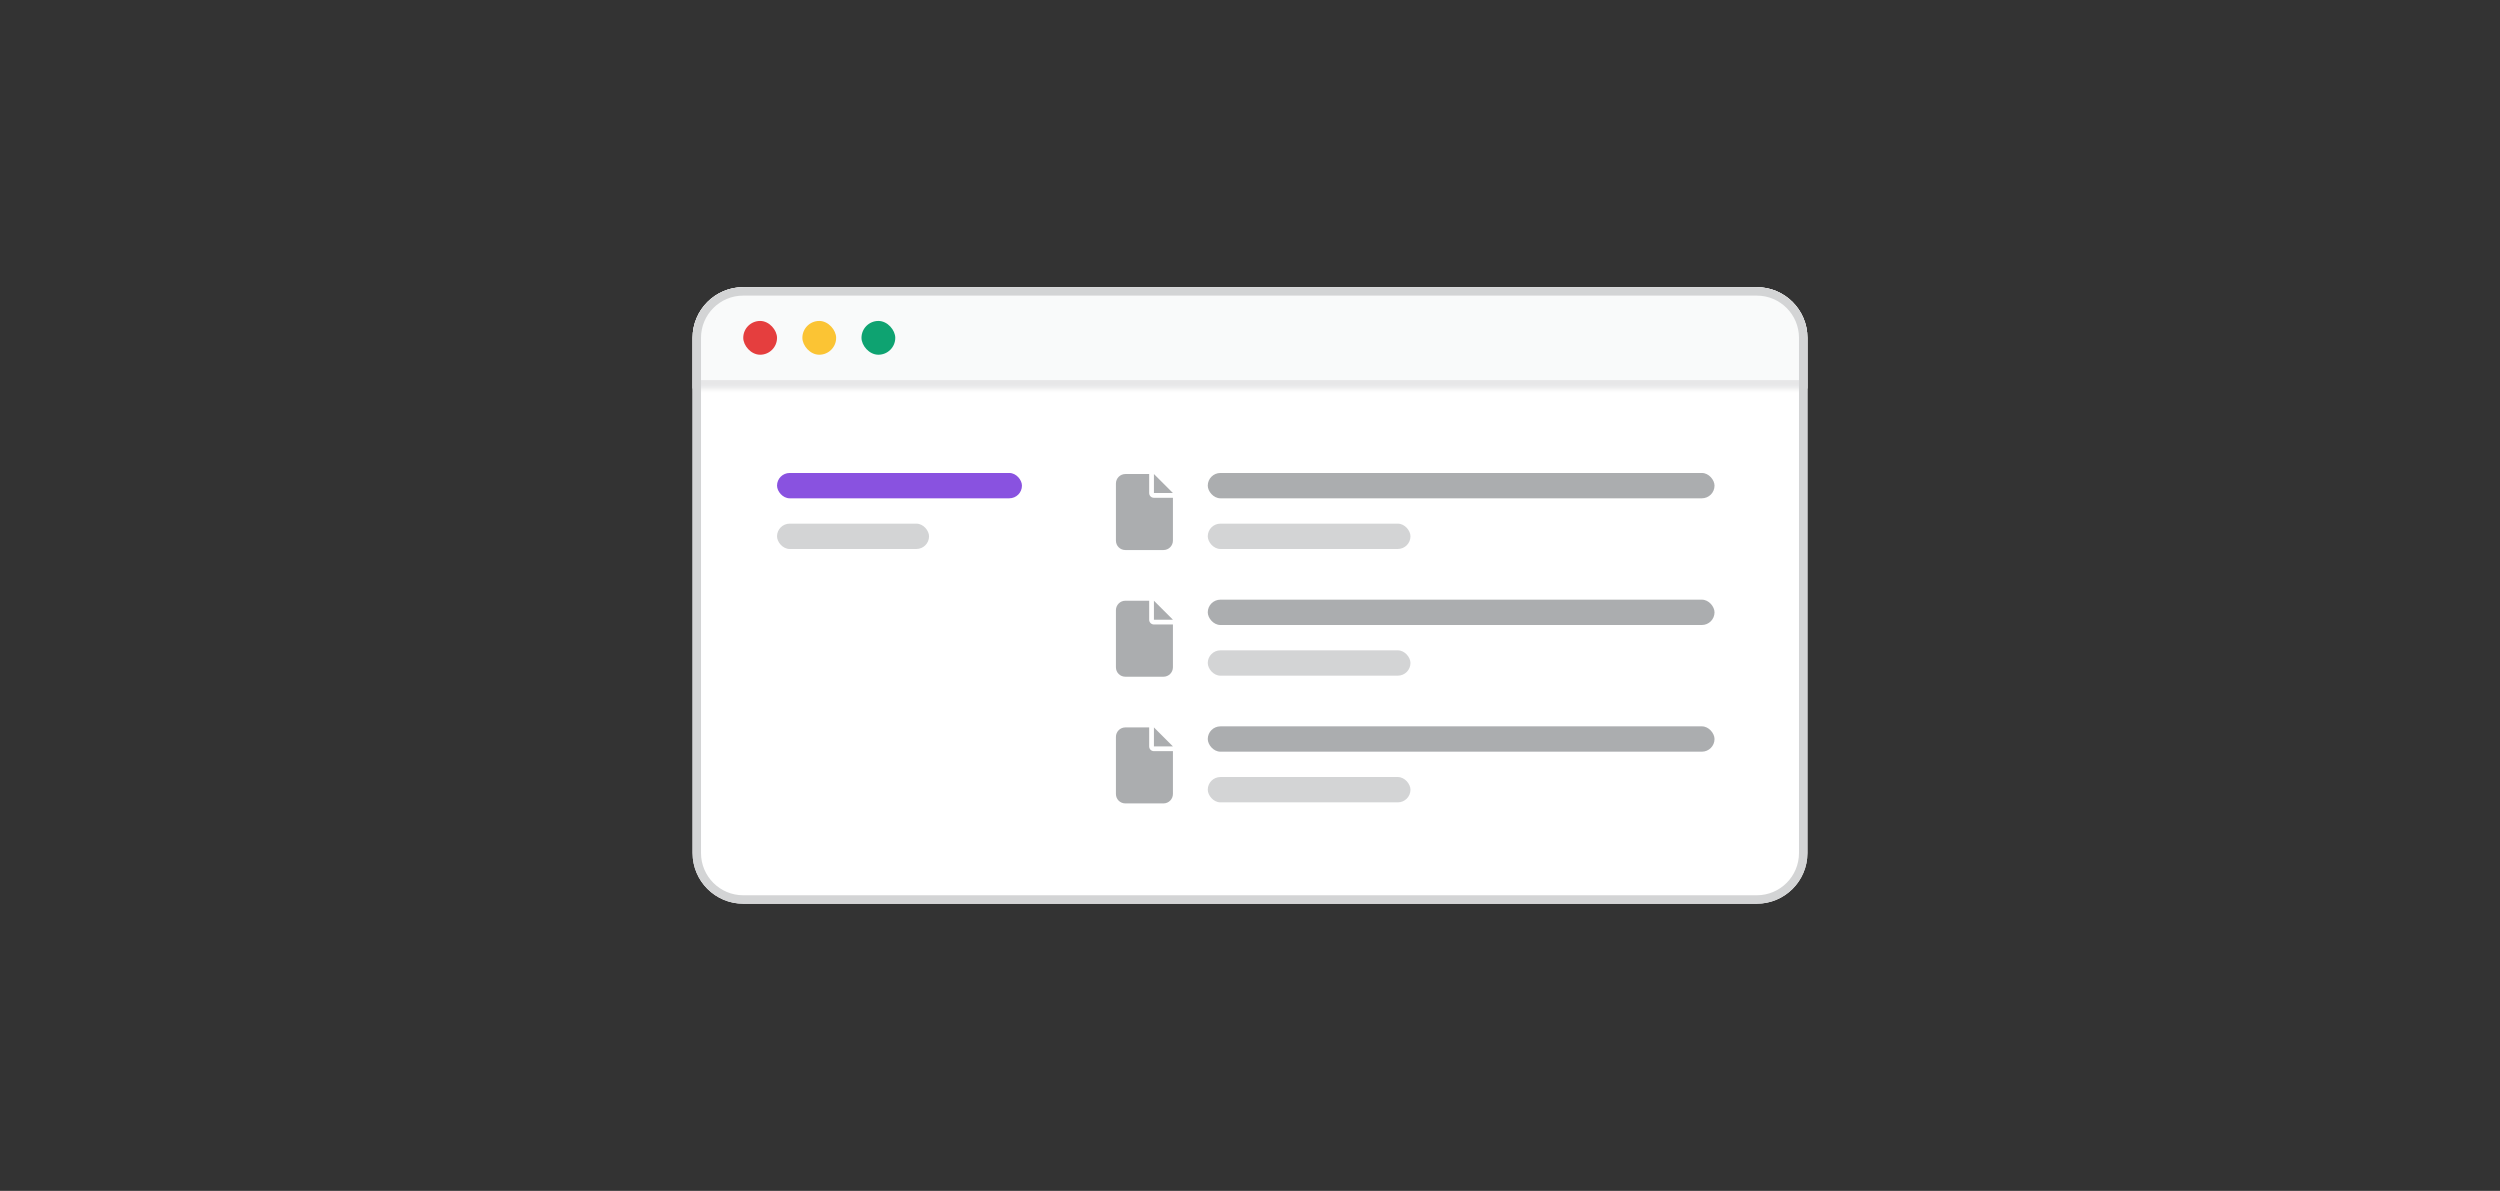 <svg width="296" height="141" viewBox="0 0 296 141" fill="none" xmlns="http://www.w3.org/2000/svg">
<rect x="0" y="0" width="296" height="141" fill="#333333" stroke="none"/>
<g clip-path="url(#clip0_78_7235)">
<path d="M82 40C82 36.686 84.686 34 88 34H208C211.314 34 214 36.686 214 40V101C214 104.314 211.314 107 208 107H88C84.686 107 82 104.314 82 101V40Z" fill="white"/>
<mask id="path-3-inside-1_78_7235" fill="white">
<path d="M82 34H214V46H82V34Z"/>
</mask>
<path d="M82 34H214V46H82V34Z" fill="#F9FAFA"/>
<path d="M214 45H82V47H214V45Z" fill="#E7E7E8" mask="url(#path-3-inside-1_78_7235)"/>
<rect x="88" y="38" width="4" height="4" rx="2" fill="#E53E3E"/>
<rect x="95" y="38" width="4" height="4" rx="2" fill="#FBC434"/>
<rect x="102" y="38" width="4" height="4" rx="2" fill="#0EA371"/>
<rect x="92" y="56" width="29" height="3" rx="1.5" fill="#8952E0"/>
<rect x="92" y="62" width="18" height="3" rx="1.5" fill="#D3D4D5"/>
<path d="M132.125 57.25C132.125 56.635 132.617 56.125 133.25 56.125H136.062V58.375C136.062 58.691 136.309 58.938 136.625 58.938H138.875V64C138.875 64.633 138.365 65.125 137.75 65.125H133.25C132.617 65.125 132.125 64.633 132.125 64V57.25ZM136.625 58.375V56.125L138.875 58.375H136.625Z" fill="#ABADAF"/>
<rect x="143" y="56" width="60" height="3" rx="1.5" fill="#ABADAF"/>
<rect x="143" y="62" width="24" height="3" rx="1.5" fill="#D3D4D5"/>
<path d="M132.125 72.25C132.125 71.635 132.617 71.125 133.25 71.125H136.062V73.375C136.062 73.691 136.309 73.938 136.625 73.938H138.875V79C138.875 79.633 138.365 80.125 137.75 80.125H133.25C132.617 80.125 132.125 79.633 132.125 79V72.25ZM136.625 73.375V71.125L138.875 73.375H136.625Z" fill="#ABADAF"/>
<rect x="143" y="71" width="60" height="3" rx="1.5" fill="#ABADAF"/>
<rect x="143" y="77" width="24" height="3" rx="1.5" fill="#D3D4D5"/>
<path d="M132.125 87.25C132.125 86.635 132.617 86.125 133.25 86.125H136.062V88.375C136.062 88.691 136.309 88.938 136.625 88.938H138.875V94C138.875 94.633 138.365 95.125 137.75 95.125H133.25C132.617 95.125 132.125 94.633 132.125 94V87.25ZM136.625 88.375V86.125L138.875 88.375H136.625Z" fill="#ABADAF"/>
<rect x="143" y="86" width="60" height="3" rx="1.5" fill="#ABADAF"/>
<rect x="143" y="92" width="24" height="3" rx="1.5" fill="#D3D4D5"/>
</g>
<path d="M82.5 40C82.5 36.962 84.962 34.5 88 34.5H208C211.038 34.5 213.5 36.962 213.5 40V101C213.5 104.038 211.038 106.5 208 106.5H88C84.962 106.5 82.5 104.038 82.5 101V40Z" stroke="#D3D4D5"/>
<defs>
<clipPath id="clip0_78_7235">
<path d="M82 40C82 36.686 84.686 34 88 34H208C211.314 34 214 36.686 214 40V101C214 104.314 211.314 107 208 107H88C84.686 107 82 104.314 82 101V40Z" fill="white"/>
</clipPath>
</defs>
</svg>
